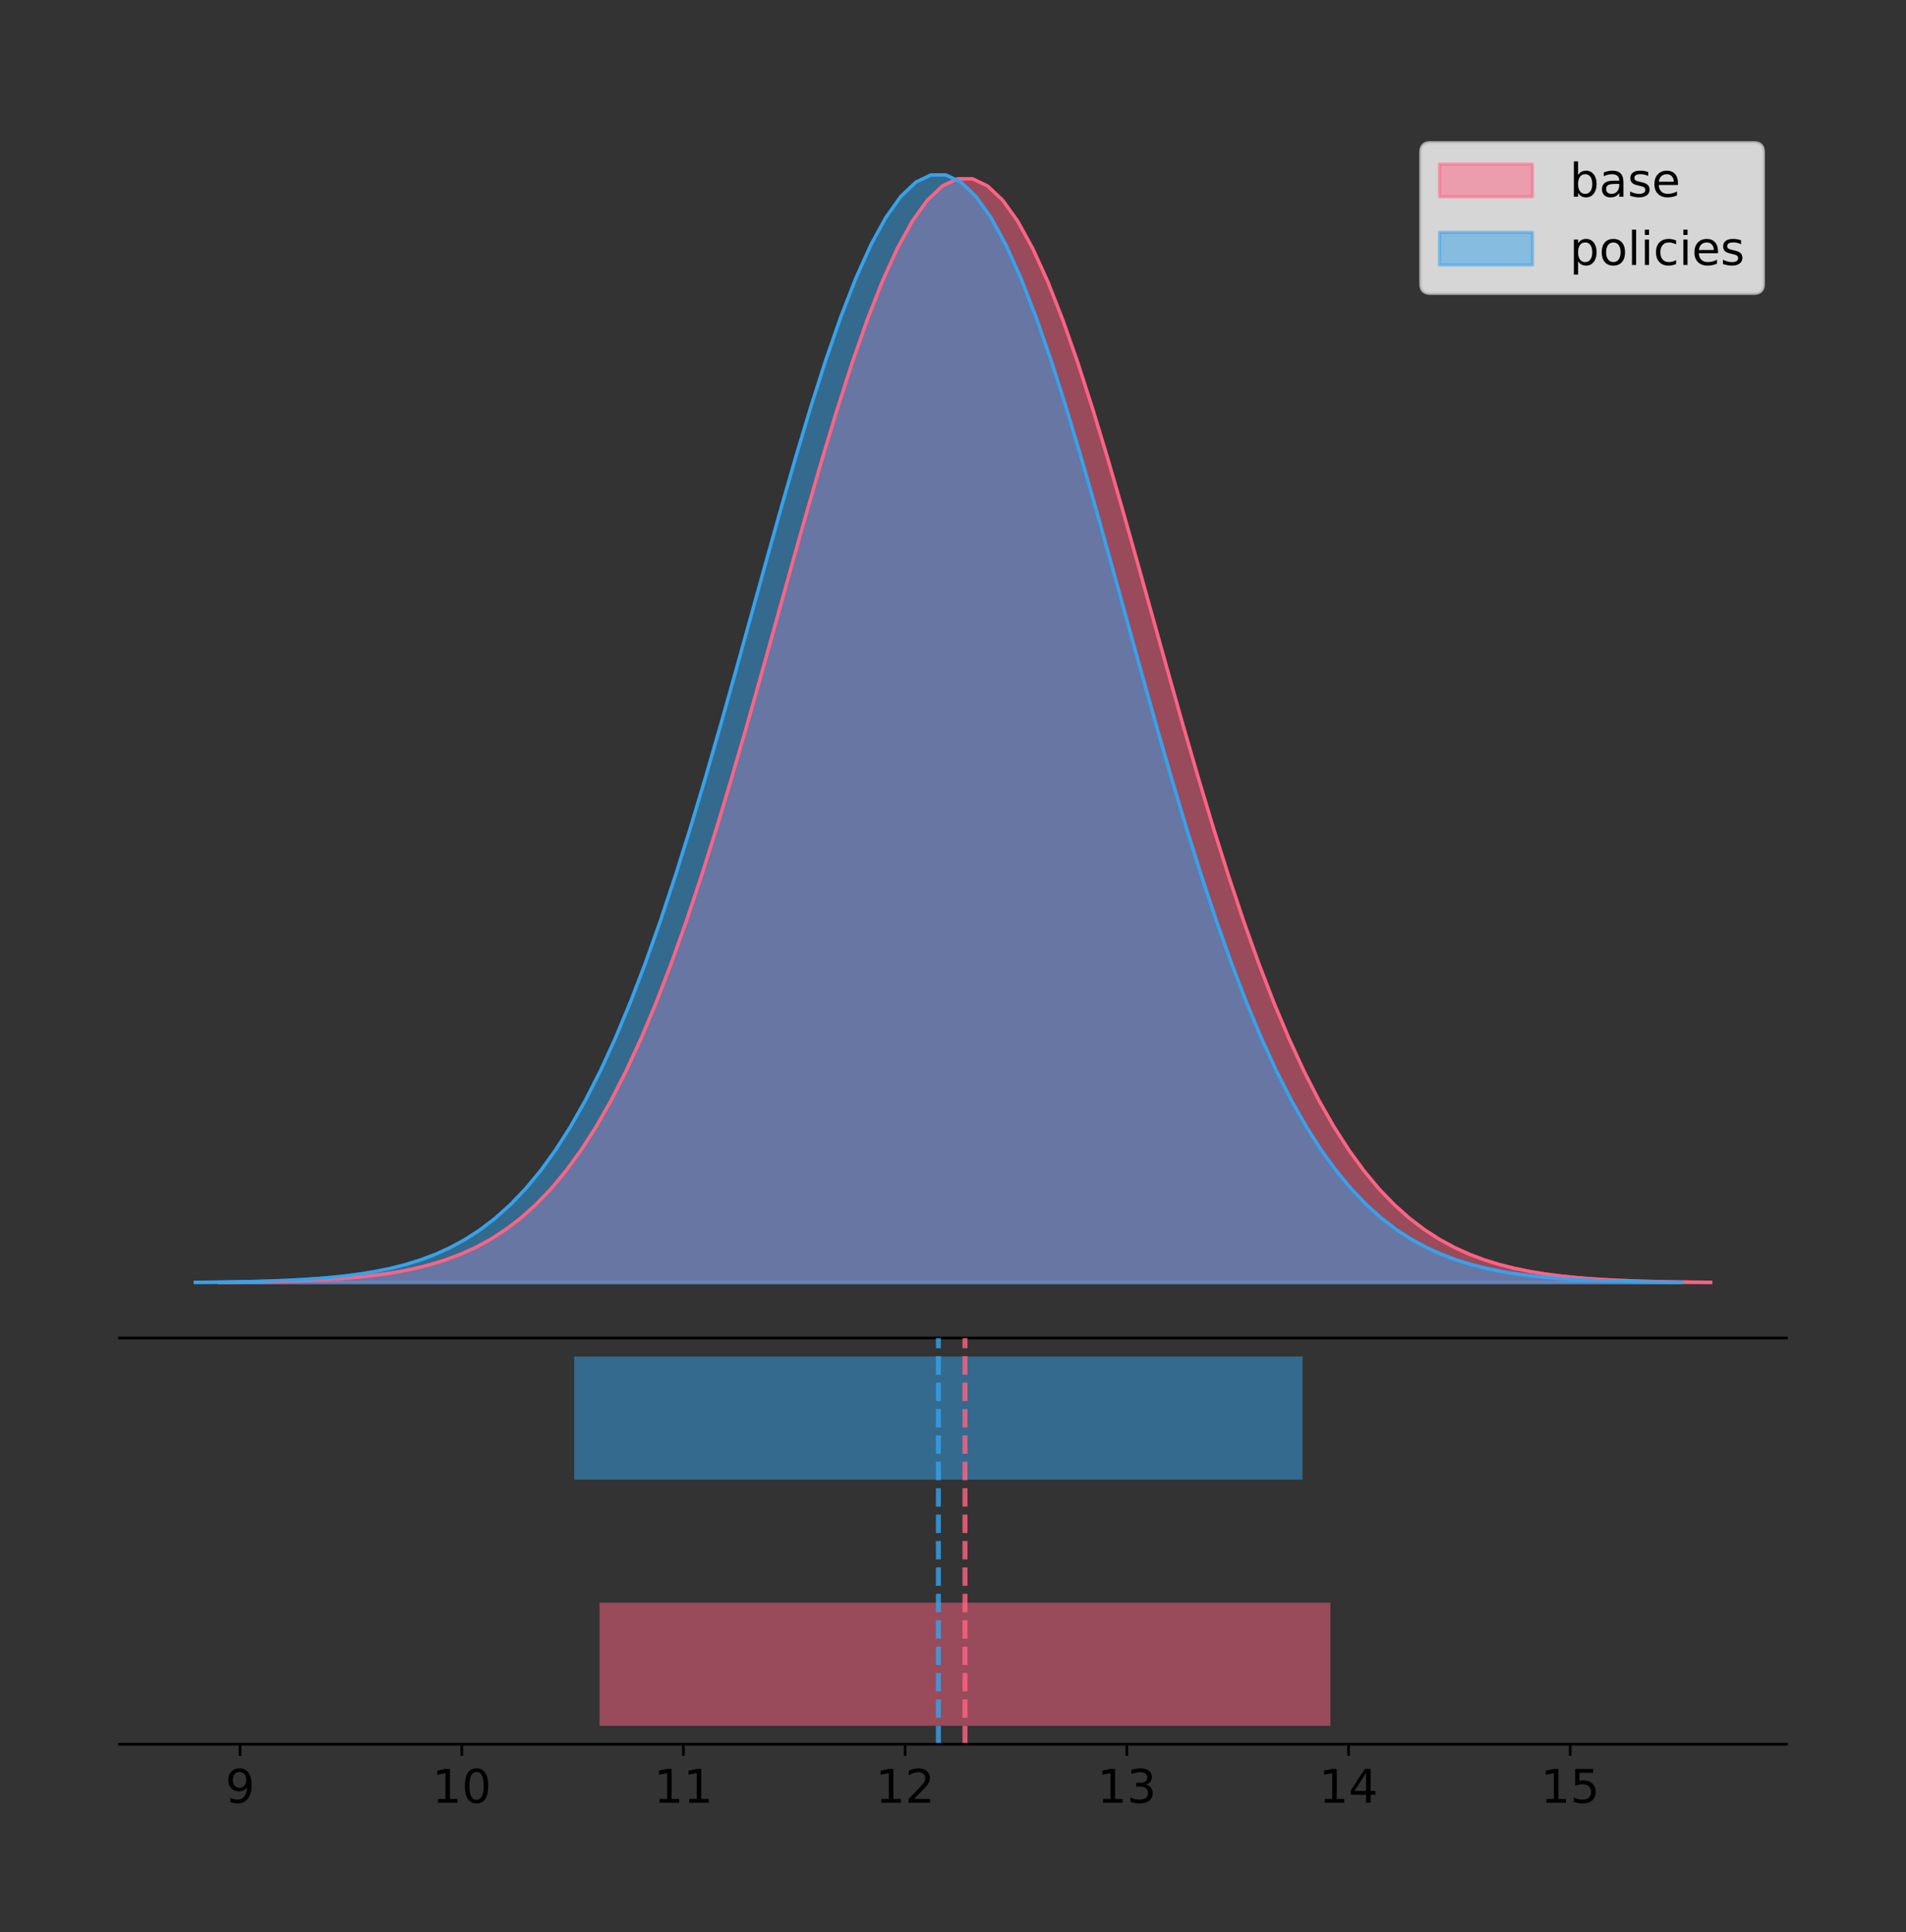<?xml version="1.0" encoding="utf-8" standalone="no"?>
<!DOCTYPE svg PUBLIC "-//W3C//DTD SVG 1.1//EN"
  "http://www.w3.org/Graphics/SVG/1.1/DTD/svg11.dtd">
<!-- Created with matplotlib (https://matplotlib.org/) -->
<svg height="581.789pt" version="1.1" viewBox="0 0 574.2 581.789" width="574.2pt" xmlns="http://www.w3.org/2000/svg" xmlns:xlink="http://www.w3.org/1999/xlink">
 <rect x="0" y="0" width="574.2" height="581.789" fill="#333333" stroke="none"/>
 <defs>
  <style type="text/css">
*{stroke-linecap:butt;stroke-linejoin:round;}
  </style>
 </defs>
 <g id="figure_1">
  <g id="patch_1">
   <path d="M 0 581.789 
L 574.2 581.789 
L 574.2 0 
L 0 0 
z
" style="fill:none;"/>
  </g>
  <g id="axes_1">
   <g id="patch_2">
    <path d="M 36 402.93 
L 538.2 402.93 
L 538.2 36 
L 36 36 
z
" style="fill:none;"/>
   </g>
   <g id="PolyCollection_1">
    <defs>
     <path d="M 66.055 -195.538 
L 66.055 -195.65 
L 70.594 -195.692 
L 75.132 -195.748 
L 79.671 -195.824 
L 84.209 -195.924 
L 88.748 -196.056 
L 93.287 -196.228 
L 97.825 -196.452 
L 102.364 -196.74 
L 106.902 -197.109 
L 111.441 -197.578 
L 115.979 -198.17 
L 120.518 -198.911 
L 125.057 -199.833 
L 129.595 -200.971 
L 134.134 -202.366 
L 138.672 -204.063 
L 143.211 -206.114 
L 147.749 -208.571 
L 152.288 -211.496 
L 156.826 -214.949 
L 161.365 -218.996 
L 165.904 -223.702 
L 170.442 -229.132 
L 174.981 -235.348 
L 179.519 -242.408 
L 184.058 -250.36 
L 188.596 -259.244 
L 193.135 -269.086 
L 197.674 -279.896 
L 202.212 -291.665 
L 206.751 -304.362 
L 211.289 -317.935 
L 215.828 -332.306 
L 220.366 -347.368 
L 224.905 -362.992 
L 229.443 -379.023 
L 233.982 -395.279 
L 238.521 -411.56 
L 243.059 -427.647 
L 247.598 -443.31 
L 252.136 -458.308 
L 256.675 -472.399 
L 261.213 -485.348 
L 265.752 -496.928 
L 270.29 -506.931 
L 274.829 -515.172 
L 279.368 -521.495 
L 283.906 -525.78 
L 288.445 -527.943 
L 292.983 -527.943 
L 297.522 -525.78 
L 302.06 -521.495 
L 306.599 -515.172 
L 311.138 -506.931 
L 315.676 -496.928 
L 320.215 -485.348 
L 324.753 -472.399 
L 329.292 -458.308 
L 333.83 -443.31 
L 338.369 -427.647 
L 342.907 -411.56 
L 347.446 -395.279 
L 351.985 -379.023 
L 356.523 -362.992 
L 361.062 -347.368 
L 365.6 -332.306 
L 370.139 -317.935 
L 374.677 -304.362 
L 379.216 -291.665 
L 383.754 -279.896 
L 388.293 -269.086 
L 392.832 -259.244 
L 397.37 -250.36 
L 401.909 -242.408 
L 406.447 -235.348 
L 410.986 -229.132 
L 415.524 -223.702 
L 420.063 -218.996 
L 424.602 -214.949 
L 429.14 -211.496 
L 433.679 -208.571 
L 438.217 -206.114 
L 442.756 -204.063 
L 447.294 -202.366 
L 451.833 -200.971 
L 456.371 -199.833 
L 460.91 -198.911 
L 465.449 -198.17 
L 469.987 -197.578 
L 474.526 -197.109 
L 479.064 -196.74 
L 483.603 -196.452 
L 488.141 -196.228 
L 492.68 -196.056 
L 497.218 -195.924 
L 501.757 -195.824 
L 506.296 -195.748 
L 510.834 -195.692 
L 515.373 -195.65 
L 515.373 -195.538 
L 515.373 -195.538 
L 510.834 -195.538 
L 506.296 -195.538 
L 501.757 -195.538 
L 497.218 -195.538 
L 492.68 -195.538 
L 488.141 -195.538 
L 483.603 -195.538 
L 479.064 -195.538 
L 474.526 -195.538 
L 469.987 -195.538 
L 465.449 -195.538 
L 460.91 -195.538 
L 456.371 -195.538 
L 451.833 -195.538 
L 447.294 -195.538 
L 442.756 -195.538 
L 438.217 -195.538 
L 433.679 -195.538 
L 429.14 -195.538 
L 424.602 -195.538 
L 420.063 -195.538 
L 415.524 -195.538 
L 410.986 -195.538 
L 406.447 -195.538 
L 401.909 -195.538 
L 397.37 -195.538 
L 392.832 -195.538 
L 388.293 -195.538 
L 383.754 -195.538 
L 379.216 -195.538 
L 374.677 -195.538 
L 370.139 -195.538 
L 365.6 -195.538 
L 361.062 -195.538 
L 356.523 -195.538 
L 351.985 -195.538 
L 347.446 -195.538 
L 342.907 -195.538 
L 338.369 -195.538 
L 333.83 -195.538 
L 329.292 -195.538 
L 324.753 -195.538 
L 320.215 -195.538 
L 315.676 -195.538 
L 311.138 -195.538 
L 306.599 -195.538 
L 302.06 -195.538 
L 297.522 -195.538 
L 292.983 -195.538 
L 288.445 -195.538 
L 283.906 -195.538 
L 279.368 -195.538 
L 274.829 -195.538 
L 270.29 -195.538 
L 265.752 -195.538 
L 261.213 -195.538 
L 256.675 -195.538 
L 252.136 -195.538 
L 247.598 -195.538 
L 243.059 -195.538 
L 238.521 -195.538 
L 233.982 -195.538 
L 229.443 -195.538 
L 224.905 -195.538 
L 220.366 -195.538 
L 215.828 -195.538 
L 211.289 -195.538 
L 206.751 -195.538 
L 202.212 -195.538 
L 197.674 -195.538 
L 193.135 -195.538 
L 188.596 -195.538 
L 184.058 -195.538 
L 179.519 -195.538 
L 174.981 -195.538 
L 170.442 -195.538 
L 165.904 -195.538 
L 161.365 -195.538 
L 156.826 -195.538 
L 152.288 -195.538 
L 147.749 -195.538 
L 143.211 -195.538 
L 138.672 -195.538 
L 134.134 -195.538 
L 129.595 -195.538 
L 125.057 -195.538 
L 120.518 -195.538 
L 115.979 -195.538 
L 111.441 -195.538 
L 106.902 -195.538 
L 102.364 -195.538 
L 97.825 -195.538 
L 93.287 -195.538 
L 88.748 -195.538 
L 84.209 -195.538 
L 79.671 -195.538 
L 75.132 -195.538 
L 70.594 -195.538 
L 66.055 -195.538 
z
" id="m5d3cee61e2" style="stroke:#ff6384;stroke-opacity:0.5;"/>
    </defs>
    <g clip-path="url(#p6a591c9ba6)">
     <use style="fill:#ff6384;fill-opacity:0.5;stroke:#ff6384;stroke-opacity:0.5;" x="0" xlink:href="#m5d3cee61e2" y="581.789"/>
    </g>
   </g>
   <g id="PolyCollection_2">
    <defs>
     <path d="M 58.827 -195.538 
L 58.827 -195.65 
L 63.35 -195.692 
L 67.873 -195.749 
L 72.395 -195.825 
L 76.918 -195.925 
L 81.441 -196.058 
L 85.963 -196.23 
L 90.486 -196.455 
L 95.009 -196.744 
L 99.531 -197.115 
L 104.054 -197.585 
L 108.577 -198.179 
L 113.099 -198.923 
L 117.622 -199.848 
L 122.145 -200.99 
L 126.667 -202.39 
L 131.19 -204.093 
L 135.713 -206.151 
L 140.235 -208.617 
L 144.758 -211.552 
L 149.281 -215.017 
L 153.804 -219.078 
L 158.326 -223.801 
L 162.849 -229.25 
L 167.372 -235.488 
L 171.894 -242.572 
L 176.417 -250.552 
L 180.94 -259.468 
L 185.462 -269.344 
L 189.985 -280.192 
L 194.508 -292.002 
L 199.03 -304.744 
L 203.553 -318.365 
L 208.076 -332.786 
L 212.598 -347.901 
L 217.121 -363.58 
L 221.644 -379.667 
L 226.166 -395.98 
L 230.689 -412.318 
L 235.212 -428.462 
L 239.734 -444.18 
L 244.257 -459.23 
L 248.78 -473.372 
L 253.302 -486.366 
L 257.825 -497.987 
L 262.348 -508.025 
L 266.87 -516.294 
L 271.393 -522.64 
L 275.916 -526.94 
L 280.439 -529.111 
L 284.961 -529.111 
L 289.484 -526.94 
L 294.007 -522.64 
L 298.529 -516.294 
L 303.052 -508.025 
L 307.575 -497.987 
L 312.097 -486.366 
L 316.62 -473.372 
L 321.143 -459.23 
L 325.665 -444.18 
L 330.188 -428.462 
L 334.711 -412.318 
L 339.233 -395.98 
L 343.756 -379.667 
L 348.279 -363.58 
L 352.801 -347.901 
L 357.324 -332.786 
L 361.847 -318.365 
L 366.369 -304.744 
L 370.892 -292.002 
L 375.415 -280.192 
L 379.937 -269.344 
L 384.46 -259.468 
L 388.983 -250.552 
L 393.505 -242.572 
L 398.028 -235.488 
L 402.551 -229.25 
L 407.074 -223.801 
L 411.596 -219.078 
L 416.119 -215.017 
L 420.642 -211.552 
L 425.164 -208.617 
L 429.687 -206.151 
L 434.21 -204.093 
L 438.732 -202.39 
L 443.255 -200.99 
L 447.778 -199.848 
L 452.3 -198.923 
L 456.823 -198.179 
L 461.346 -197.585 
L 465.868 -197.115 
L 470.391 -196.744 
L 474.914 -196.455 
L 479.436 -196.23 
L 483.959 -196.058 
L 488.482 -195.925 
L 493.004 -195.825 
L 497.527 -195.749 
L 502.05 -195.692 
L 506.572 -195.65 
L 506.572 -195.538 
L 506.572 -195.538 
L 502.05 -195.538 
L 497.527 -195.538 
L 493.004 -195.538 
L 488.482 -195.538 
L 483.959 -195.538 
L 479.436 -195.538 
L 474.914 -195.538 
L 470.391 -195.538 
L 465.868 -195.538 
L 461.346 -195.538 
L 456.823 -195.538 
L 452.3 -195.538 
L 447.778 -195.538 
L 443.255 -195.538 
L 438.732 -195.538 
L 434.21 -195.538 
L 429.687 -195.538 
L 425.164 -195.538 
L 420.642 -195.538 
L 416.119 -195.538 
L 411.596 -195.538 
L 407.074 -195.538 
L 402.551 -195.538 
L 398.028 -195.538 
L 393.505 -195.538 
L 388.983 -195.538 
L 384.46 -195.538 
L 379.937 -195.538 
L 375.415 -195.538 
L 370.892 -195.538 
L 366.369 -195.538 
L 361.847 -195.538 
L 357.324 -195.538 
L 352.801 -195.538 
L 348.279 -195.538 
L 343.756 -195.538 
L 339.233 -195.538 
L 334.711 -195.538 
L 330.188 -195.538 
L 325.665 -195.538 
L 321.143 -195.538 
L 316.62 -195.538 
L 312.097 -195.538 
L 307.575 -195.538 
L 303.052 -195.538 
L 298.529 -195.538 
L 294.007 -195.538 
L 289.484 -195.538 
L 284.961 -195.538 
L 280.439 -195.538 
L 275.916 -195.538 
L 271.393 -195.538 
L 266.87 -195.538 
L 262.348 -195.538 
L 257.825 -195.538 
L 253.302 -195.538 
L 248.78 -195.538 
L 244.257 -195.538 
L 239.734 -195.538 
L 235.212 -195.538 
L 230.689 -195.538 
L 226.166 -195.538 
L 221.644 -195.538 
L 217.121 -195.538 
L 212.598 -195.538 
L 208.076 -195.538 
L 203.553 -195.538 
L 199.03 -195.538 
L 194.508 -195.538 
L 189.985 -195.538 
L 185.462 -195.538 
L 180.94 -195.538 
L 176.417 -195.538 
L 171.894 -195.538 
L 167.372 -195.538 
L 162.849 -195.538 
L 158.326 -195.538 
L 153.804 -195.538 
L 149.281 -195.538 
L 144.758 -195.538 
L 140.235 -195.538 
L 135.713 -195.538 
L 131.19 -195.538 
L 126.667 -195.538 
L 122.145 -195.538 
L 117.622 -195.538 
L 113.099 -195.538 
L 108.577 -195.538 
L 104.054 -195.538 
L 99.531 -195.538 
L 95.009 -195.538 
L 90.486 -195.538 
L 85.963 -195.538 
L 81.441 -195.538 
L 76.918 -195.538 
L 72.395 -195.538 
L 67.873 -195.538 
L 63.35 -195.538 
L 58.827 -195.538 
z
" id="m9e10aa8c68" style="stroke:#36a2eb;stroke-opacity:0.5;"/>
    </defs>
    <g clip-path="url(#p6a591c9ba6)">
     <use style="fill:#36a2eb;fill-opacity:0.5;stroke:#36a2eb;stroke-opacity:0.5;" x="0" xlink:href="#m9e10aa8c68" y="581.789"/>
    </g>
   </g>
   <g id="line2d_1">
    <path clip-path="url(#p6a591c9ba6)" d="M 66.055 386.14 
L 70.594 386.098 
L 75.132 386.041 
L 79.671 385.966 
L 84.209 385.865 
L 88.748 385.734 
L 93.287 385.561 
L 97.825 385.338 
L 102.364 385.049 
L 106.902 384.68 
L 111.441 384.211 
L 115.979 383.62 
L 120.518 382.878 
L 125.057 381.957 
L 129.595 380.818 
L 134.134 379.423 
L 138.672 377.726 
L 143.211 375.676 
L 147.749 373.218 
L 152.288 370.294 
L 156.826 366.841 
L 161.365 362.794 
L 165.904 358.088 
L 170.442 352.657 
L 174.981 346.441 
L 179.519 339.382 
L 184.058 331.429 
L 188.596 322.545 
L 193.135 312.703 
L 197.674 301.894 
L 202.212 290.125 
L 206.751 277.427 
L 211.289 263.854 
L 215.828 249.484 
L 220.366 234.421 
L 224.905 218.797 
L 229.443 202.767 
L 233.982 186.511 
L 238.521 170.23 
L 243.059 154.142 
L 247.598 138.48 
L 252.136 123.482 
L 256.675 109.39 
L 261.213 96.441 
L 265.752 84.861 
L 270.29 74.858 
L 274.829 66.618 
L 279.368 60.294 
L 283.906 56.009 
L 288.445 53.846 
L 292.983 53.846 
L 297.522 56.009 
L 302.06 60.294 
L 306.599 66.618 
L 311.138 74.858 
L 315.676 84.861 
L 320.215 96.441 
L 324.753 109.39 
L 329.292 123.482 
L 333.83 138.48 
L 338.369 154.142 
L 342.907 170.23 
L 347.446 186.511 
L 351.985 202.767 
L 356.523 218.797 
L 361.062 234.421 
L 365.6 249.484 
L 370.139 263.854 
L 374.677 277.427 
L 379.216 290.125 
L 383.754 301.894 
L 388.293 312.703 
L 392.832 322.545 
L 397.37 331.429 
L 401.909 339.382 
L 406.447 346.441 
L 410.986 352.657 
L 415.524 358.088 
L 420.063 362.794 
L 424.602 366.841 
L 429.14 370.294 
L 433.679 373.218 
L 438.217 375.676 
L 442.756 377.726 
L 447.294 379.423 
L 451.833 380.818 
L 456.371 381.957 
L 460.91 382.878 
L 465.449 383.62 
L 469.987 384.211 
L 474.526 384.68 
L 479.064 385.049 
L 483.603 385.338 
L 488.141 385.561 
L 492.68 385.734 
L 497.218 385.865 
L 501.757 385.966 
L 506.296 386.041 
L 510.834 386.098 
L 515.373 386.14 
" style="fill:none;stroke:#ff6384;stroke-linecap:square;"/>
   </g>
   <g id="line2d_2">
    <path clip-path="url(#p6a591c9ba6)" d="M 58.827 386.139 
L 63.35 386.097 
L 67.873 386.04 
L 72.395 385.965 
L 76.918 385.864 
L 81.441 385.732 
L 85.963 385.559 
L 90.486 385.334 
L 95.009 385.045 
L 99.531 384.675 
L 104.054 384.204 
L 108.577 383.61 
L 113.099 382.867 
L 117.622 381.941 
L 122.145 380.799 
L 126.667 379.399 
L 131.19 377.696 
L 135.713 375.639 
L 140.235 373.172 
L 144.758 370.238 
L 149.281 366.772 
L 153.804 362.711 
L 158.326 357.989 
L 162.849 352.539 
L 167.372 346.301 
L 171.894 339.217 
L 176.417 331.237 
L 180.94 322.322 
L 185.462 312.445 
L 189.985 301.597 
L 194.508 289.787 
L 199.03 277.045 
L 203.553 263.424 
L 208.076 249.004 
L 212.598 233.888 
L 217.121 218.209 
L 221.644 202.123 
L 226.166 185.809 
L 230.689 169.471 
L 235.212 153.327 
L 239.734 137.61 
L 244.257 122.559 
L 248.78 108.418 
L 253.302 95.423 
L 257.825 83.803 
L 262.348 73.765 
L 266.87 65.495 
L 271.393 59.15 
L 275.916 54.85 
L 280.439 52.679 
L 284.961 52.679 
L 289.484 54.85 
L 294.007 59.15 
L 298.529 65.495 
L 303.052 73.765 
L 307.575 83.803 
L 312.097 95.423 
L 316.62 108.418 
L 321.143 122.559 
L 325.665 137.61 
L 330.188 153.327 
L 334.711 169.471 
L 339.233 185.809 
L 343.756 202.123 
L 348.279 218.209 
L 352.801 233.888 
L 357.324 249.004 
L 361.847 263.424 
L 366.369 277.045 
L 370.892 289.787 
L 375.415 301.597 
L 379.937 312.445 
L 384.46 322.322 
L 388.983 331.237 
L 393.505 339.217 
L 398.028 346.301 
L 402.551 352.539 
L 407.074 357.989 
L 411.596 362.711 
L 416.119 366.772 
L 420.642 370.238 
L 425.164 373.172 
L 429.687 375.639 
L 434.21 377.696 
L 438.732 379.399 
L 443.255 380.799 
L 447.778 381.941 
L 452.3 382.867 
L 456.823 383.61 
L 461.346 384.204 
L 465.868 384.675 
L 470.391 385.045 
L 474.914 385.334 
L 479.436 385.559 
L 483.959 385.732 
L 488.482 385.864 
L 493.004 385.965 
L 497.527 386.04 
L 502.05 386.097 
L 506.572 386.139 
" style="fill:none;stroke:#36a2eb;stroke-linecap:square;"/>
   </g>
   <g id="patch_3">
    <path d="M 36 402.93 
L 538.2 402.93 
" style="fill:none;stroke:#000000;stroke-linecap:square;stroke-linejoin:miter;stroke-width:0.8;"/>
   </g>
   <g id="legend_1">
    <g id="patch_4">
     <path d="M 430.873 88.299 
L 528.4 88.299 
Q 531.2 88.299 531.2 85.499 
L 531.2 45.8 
Q 531.2 43 528.4 43 
L 430.873 43 
Q 428.072 43 428.072 45.8 
L 428.072 85.499 
Q 428.072 88.299 430.873 88.299 
z
" style="fill:#ffffff;opacity:0.8;stroke:#cccccc;stroke-linejoin:miter;"/>
    </g>
    <g id="patch_5">
     <path d="M 433.673 59.238 
L 461.673 59.238 
L 461.673 49.438 
L 433.673 49.438 
z
" style="fill:#ff6384;opacity:0.5;stroke:#ff6384;stroke-linejoin:miter;"/>
    </g>
    <g id="text_1">
     <!-- base -->
     <defs>
      <path d="M 48.688 27.297 
Q 48.688 37.203 44.609 42.844 
Q 40.531 48.484 33.406 48.484 
Q 26.266 48.484 22.188 42.844 
Q 18.109 37.203 18.109 27.297 
Q 18.109 17.391 22.188 11.75 
Q 26.266 6.109 33.406 6.109 
Q 40.531 6.109 44.609 11.75 
Q 48.688 17.391 48.688 27.297 
z
M 18.109 46.391 
Q 20.953 51.266 25.266 53.625 
Q 29.594 56 35.594 56 
Q 45.562 56 51.781 48.094 
Q 58.016 40.188 58.016 27.297 
Q 58.016 14.406 51.781 6.484 
Q 45.562 -1.422 35.594 -1.422 
Q 29.594 -1.422 25.266 0.953 
Q 20.953 3.328 18.109 8.203 
L 18.109 0 
L 9.078 0 
L 9.078 75.984 
L 18.109 75.984 
z
" id="DejaVuSans-98"/>
      <path d="M 34.281 27.484 
Q 23.391 27.484 19.188 25 
Q 14.984 22.516 14.984 16.5 
Q 14.984 11.719 18.141 8.906 
Q 21.297 6.109 26.703 6.109 
Q 34.188 6.109 38.703 11.406 
Q 43.219 16.703 43.219 25.484 
L 43.219 27.484 
z
M 52.203 31.203 
L 52.203 0 
L 43.219 0 
L 43.219 8.297 
Q 40.141 3.328 35.547 0.953 
Q 30.953 -1.422 24.312 -1.422 
Q 15.922 -1.422 10.953 3.297 
Q 6 8.016 6 15.922 
Q 6 25.141 12.172 29.828 
Q 18.359 34.516 30.609 34.516 
L 43.219 34.516 
L 43.219 35.406 
Q 43.219 41.609 39.141 45 
Q 35.062 48.391 27.688 48.391 
Q 23 48.391 18.547 47.266 
Q 14.109 46.141 10.016 43.891 
L 10.016 52.203 
Q 14.938 54.109 19.578 55.047 
Q 24.219 56 28.609 56 
Q 40.484 56 46.344 49.844 
Q 52.203 43.703 52.203 31.203 
z
" id="DejaVuSans-97"/>
      <path d="M 44.281 53.078 
L 44.281 44.578 
Q 40.484 46.531 36.375 47.5 
Q 32.281 48.484 27.875 48.484 
Q 21.188 48.484 17.844 46.438 
Q 14.5 44.391 14.5 40.281 
Q 14.5 37.156 16.891 35.375 
Q 19.281 33.594 26.516 31.984 
L 29.594 31.297 
Q 39.156 29.25 43.188 25.516 
Q 47.219 21.781 47.219 15.094 
Q 47.219 7.469 41.188 3.016 
Q 35.156 -1.422 24.609 -1.422 
Q 20.219 -1.422 15.453 -0.562 
Q 10.688 0.297 5.422 2 
L 5.422 11.281 
Q 10.406 8.688 15.234 7.391 
Q 20.062 6.109 24.812 6.109 
Q 31.156 6.109 34.562 8.281 
Q 37.984 10.453 37.984 14.406 
Q 37.984 18.062 35.516 20.016 
Q 33.062 21.969 24.703 23.781 
L 21.578 24.516 
Q 13.234 26.266 9.516 29.906 
Q 5.812 33.547 5.812 39.891 
Q 5.812 47.609 11.281 51.797 
Q 16.75 56 26.812 56 
Q 31.781 56 36.172 55.266 
Q 40.578 54.547 44.281 53.078 
z
" id="DejaVuSans-115"/>
      <path d="M 56.203 29.594 
L 56.203 25.203 
L 14.891 25.203 
Q 15.484 15.922 20.484 11.062 
Q 25.484 6.203 34.422 6.203 
Q 39.594 6.203 44.453 7.469 
Q 49.312 8.734 54.109 11.281 
L 54.109 2.781 
Q 49.266 0.734 44.188 -0.344 
Q 39.109 -1.422 33.891 -1.422 
Q 20.797 -1.422 13.156 6.188 
Q 5.516 13.812 5.516 26.812 
Q 5.516 40.234 12.766 48.109 
Q 20.016 56 32.328 56 
Q 43.359 56 49.781 48.891 
Q 56.203 41.797 56.203 29.594 
z
M 47.219 32.234 
Q 47.125 39.594 43.094 43.984 
Q 39.062 48.391 32.422 48.391 
Q 24.906 48.391 20.391 44.141 
Q 15.875 39.891 15.188 32.172 
z
" id="DejaVuSans-101"/>
     </defs>
     <g transform="translate(472.873 59.238)scale(0.14 -0.14)">
      <use xlink:href="#DejaVuSans-98"/>
      <use x="63.477" xlink:href="#DejaVuSans-97"/>
      <use x="124.756" xlink:href="#DejaVuSans-115"/>
      <use x="176.855" xlink:href="#DejaVuSans-101"/>
     </g>
    </g>
    <g id="patch_6">
     <path d="M 433.673 79.787 
L 461.673 79.787 
L 461.673 69.987 
L 433.673 69.987 
z
" style="fill:#36a2eb;opacity:0.5;stroke:#36a2eb;stroke-linejoin:miter;"/>
    </g>
    <g id="text_2">
     <!-- policies -->
     <defs>
      <path d="M 18.109 8.203 
L 18.109 -20.797 
L 9.078 -20.797 
L 9.078 54.688 
L 18.109 54.688 
L 18.109 46.391 
Q 20.953 51.266 25.266 53.625 
Q 29.594 56 35.594 56 
Q 45.562 56 51.781 48.094 
Q 58.016 40.188 58.016 27.297 
Q 58.016 14.406 51.781 6.484 
Q 45.562 -1.422 35.594 -1.422 
Q 29.594 -1.422 25.266 0.953 
Q 20.953 3.328 18.109 8.203 
z
M 48.688 27.297 
Q 48.688 37.203 44.609 42.844 
Q 40.531 48.484 33.406 48.484 
Q 26.266 48.484 22.188 42.844 
Q 18.109 37.203 18.109 27.297 
Q 18.109 17.391 22.188 11.75 
Q 26.266 6.109 33.406 6.109 
Q 40.531 6.109 44.609 11.75 
Q 48.688 17.391 48.688 27.297 
z
" id="DejaVuSans-112"/>
      <path d="M 30.609 48.391 
Q 23.391 48.391 19.188 42.75 
Q 14.984 37.109 14.984 27.297 
Q 14.984 17.484 19.156 11.844 
Q 23.344 6.203 30.609 6.203 
Q 37.797 6.203 41.984 11.859 
Q 46.188 17.531 46.188 27.297 
Q 46.188 37.016 41.984 42.703 
Q 37.797 48.391 30.609 48.391 
z
M 30.609 56 
Q 42.328 56 49.016 48.375 
Q 55.719 40.766 55.719 27.297 
Q 55.719 13.875 49.016 6.219 
Q 42.328 -1.422 30.609 -1.422 
Q 18.844 -1.422 12.172 6.219 
Q 5.516 13.875 5.516 27.297 
Q 5.516 40.766 12.172 48.375 
Q 18.844 56 30.609 56 
z
" id="DejaVuSans-111"/>
      <path d="M 9.422 75.984 
L 18.406 75.984 
L 18.406 0 
L 9.422 0 
z
" id="DejaVuSans-108"/>
      <path d="M 9.422 54.688 
L 18.406 54.688 
L 18.406 0 
L 9.422 0 
z
M 9.422 75.984 
L 18.406 75.984 
L 18.406 64.594 
L 9.422 64.594 
z
" id="DejaVuSans-105"/>
      <path d="M 48.781 52.594 
L 48.781 44.188 
Q 44.969 46.297 41.141 47.344 
Q 37.312 48.391 33.406 48.391 
Q 24.656 48.391 19.812 42.844 
Q 14.984 37.312 14.984 27.297 
Q 14.984 17.281 19.812 11.734 
Q 24.656 6.203 33.406 6.203 
Q 37.312 6.203 41.141 7.25 
Q 44.969 8.297 48.781 10.406 
L 48.781 2.094 
Q 45.016 0.344 40.984 -0.531 
Q 36.969 -1.422 32.422 -1.422 
Q 20.062 -1.422 12.781 6.344 
Q 5.516 14.109 5.516 27.297 
Q 5.516 40.672 12.859 48.328 
Q 20.219 56 33.016 56 
Q 37.156 56 41.109 55.141 
Q 45.062 54.297 48.781 52.594 
z
" id="DejaVuSans-99"/>
     </defs>
     <g transform="translate(472.873 79.787)scale(0.14 -0.14)">
      <use xlink:href="#DejaVuSans-112"/>
      <use x="63.477" xlink:href="#DejaVuSans-111"/>
      <use x="124.658" xlink:href="#DejaVuSans-108"/>
      <use x="152.441" xlink:href="#DejaVuSans-105"/>
      <use x="180.225" xlink:href="#DejaVuSans-99"/>
      <use x="235.205" xlink:href="#DejaVuSans-105"/>
      <use x="262.988" xlink:href="#DejaVuSans-101"/>
      <use x="324.512" xlink:href="#DejaVuSans-115"/>
     </g>
    </g>
   </g>
  </g>
  <g id="axes_2">
   <g id="patch_7">
    <path d="M 36 525.24 
L 538.2 525.24 
L 538.2 402.93 
L 36 402.93 
z
" style="fill:none;"/>
   </g>
   <g id="patch_8">
    <path clip-path="url(#p85663b834b)" d="M 180.631 519.68 
L 400.797 519.68 
L 400.797 482.617 
L 180.631 482.617 
z
" style="fill:#ff6384;opacity:0.5;"/>
   </g>
   <g id="patch_9">
    <path clip-path="url(#p85663b834b)" d="M 173.002 445.553 
L 392.397 445.553 
L 392.397 408.49 
L 173.002 408.49 
z
" style="fill:#36a2eb;opacity:0.5;"/>
   </g>
   <g id="matplotlib.axis_1">
    <g id="xtick_1">
     <g id="line2d_3">
      <defs>
       <path d="M 0 0 
L 0 3.5 
" id="m04f0960e17" style="stroke:#000000;stroke-width:0.8;"/>
      </defs>
      <g>
       <use style="stroke:#000000;stroke-width:0.8;" x="72.329" xlink:href="#m04f0960e17" y="525.24"/>
      </g>
     </g>
     <g id="text_3">
      <!-- 9 -->
      <defs>
       <path d="M 10.984 1.516 
L 10.984 10.5 
Q 14.703 8.734 18.5 7.812 
Q 22.312 6.891 25.984 6.891 
Q 35.75 6.891 40.891 13.453 
Q 46.047 20.016 46.781 33.406 
Q 43.953 29.203 39.594 26.953 
Q 35.25 24.703 29.984 24.703 
Q 19.047 24.703 12.672 31.312 
Q 6.297 37.938 6.297 49.422 
Q 6.297 60.641 12.938 67.422 
Q 19.578 74.219 30.609 74.219 
Q 43.266 74.219 49.922 64.516 
Q 56.594 54.828 56.594 36.375 
Q 56.594 19.141 48.406 8.859 
Q 40.234 -1.422 26.422 -1.422 
Q 22.703 -1.422 18.891 -0.688 
Q 15.094 0.047 10.984 1.516 
z
M 30.609 32.422 
Q 37.25 32.422 41.125 36.953 
Q 45.016 41.5 45.016 49.422 
Q 45.016 57.281 41.125 61.844 
Q 37.25 66.406 30.609 66.406 
Q 23.969 66.406 20.094 61.844 
Q 16.219 57.281 16.219 49.422 
Q 16.219 41.5 20.094 36.953 
Q 23.969 32.422 30.609 32.422 
z
" id="DejaVuSans-57"/>
      </defs>
      <g transform="translate(67.875 542.878)scale(0.14 -0.14)">
       <use xlink:href="#DejaVuSans-57"/>
      </g>
     </g>
    </g>
    <g id="xtick_2">
     <g id="line2d_4">
      <g>
       <use style="stroke:#000000;stroke-width:0.8;" x="139.113" xlink:href="#m04f0960e17" y="525.24"/>
      </g>
     </g>
     <g id="text_4">
      <!-- 10 -->
      <defs>
       <path d="M 12.406 8.297 
L 28.516 8.297 
L 28.516 63.922 
L 10.984 60.406 
L 10.984 69.391 
L 28.422 72.906 
L 38.281 72.906 
L 38.281 8.297 
L 54.391 8.297 
L 54.391 0 
L 12.406 0 
z
" id="DejaVuSans-49"/>
       <path d="M 31.781 66.406 
Q 24.172 66.406 20.328 58.906 
Q 16.5 51.422 16.5 36.375 
Q 16.5 21.391 20.328 13.891 
Q 24.172 6.391 31.781 6.391 
Q 39.453 6.391 43.281 13.891 
Q 47.125 21.391 47.125 36.375 
Q 47.125 51.422 43.281 58.906 
Q 39.453 66.406 31.781 66.406 
z
M 31.781 74.219 
Q 44.047 74.219 50.516 64.516 
Q 56.984 54.828 56.984 36.375 
Q 56.984 17.969 50.516 8.266 
Q 44.047 -1.422 31.781 -1.422 
Q 19.531 -1.422 13.062 8.266 
Q 6.594 17.969 6.594 36.375 
Q 6.594 54.828 13.062 64.516 
Q 19.531 74.219 31.781 74.219 
z
" id="DejaVuSans-48"/>
      </defs>
      <g transform="translate(130.206 542.878)scale(0.14 -0.14)">
       <use xlink:href="#DejaVuSans-49"/>
       <use x="63.623" xlink:href="#DejaVuSans-48"/>
      </g>
     </g>
    </g>
    <g id="xtick_3">
     <g id="line2d_5">
      <g>
       <use style="stroke:#000000;stroke-width:0.8;" x="205.898" xlink:href="#m04f0960e17" y="525.24"/>
      </g>
     </g>
     <g id="text_5">
      <!-- 11 -->
      <g transform="translate(196.99 542.878)scale(0.14 -0.14)">
       <use xlink:href="#DejaVuSans-49"/>
       <use x="63.623" xlink:href="#DejaVuSans-49"/>
      </g>
     </g>
    </g>
    <g id="xtick_4">
     <g id="line2d_6">
      <g>
       <use style="stroke:#000000;stroke-width:0.8;" x="272.682" xlink:href="#m04f0960e17" y="525.24"/>
      </g>
     </g>
     <g id="text_6">
      <!-- 12 -->
      <defs>
       <path d="M 19.188 8.297 
L 53.609 8.297 
L 53.609 0 
L 7.328 0 
L 7.328 8.297 
Q 12.938 14.109 22.625 23.891 
Q 32.328 33.688 34.812 36.531 
Q 39.547 41.844 41.422 45.531 
Q 43.312 49.219 43.312 52.781 
Q 43.312 58.594 39.234 62.25 
Q 35.156 65.922 28.609 65.922 
Q 23.969 65.922 18.812 64.312 
Q 13.672 62.703 7.812 59.422 
L 7.812 69.391 
Q 13.766 71.781 18.938 73 
Q 24.125 74.219 28.422 74.219 
Q 39.75 74.219 46.484 68.547 
Q 53.219 62.891 53.219 53.422 
Q 53.219 48.922 51.531 44.891 
Q 49.859 40.875 45.406 35.406 
Q 44.188 33.984 37.641 27.219 
Q 31.109 20.453 19.188 8.297 
z
" id="DejaVuSans-50"/>
      </defs>
      <g transform="translate(263.775 542.878)scale(0.14 -0.14)">
       <use xlink:href="#DejaVuSans-49"/>
       <use x="63.623" xlink:href="#DejaVuSans-50"/>
      </g>
     </g>
    </g>
    <g id="xtick_5">
     <g id="line2d_7">
      <g>
       <use style="stroke:#000000;stroke-width:0.8;" x="339.467" xlink:href="#m04f0960e17" y="525.24"/>
      </g>
     </g>
     <g id="text_7">
      <!-- 13 -->
      <defs>
       <path d="M 40.578 39.312 
Q 47.656 37.797 51.625 33 
Q 55.609 28.219 55.609 21.188 
Q 55.609 10.406 48.188 4.484 
Q 40.766 -1.422 27.094 -1.422 
Q 22.516 -1.422 17.656 -0.516 
Q 12.797 0.391 7.625 2.203 
L 7.625 11.719 
Q 11.719 9.328 16.594 8.109 
Q 21.484 6.891 26.812 6.891 
Q 36.078 6.891 40.938 10.547 
Q 45.797 14.203 45.797 21.188 
Q 45.797 27.641 41.281 31.266 
Q 36.766 34.906 28.719 34.906 
L 20.219 34.906 
L 20.219 43.016 
L 29.109 43.016 
Q 36.375 43.016 40.234 45.922 
Q 44.094 48.828 44.094 54.297 
Q 44.094 59.906 40.109 62.906 
Q 36.141 65.922 28.719 65.922 
Q 24.656 65.922 20.016 65.031 
Q 15.375 64.156 9.812 62.312 
L 9.812 71.094 
Q 15.438 72.656 20.344 73.438 
Q 25.25 74.219 29.594 74.219 
Q 40.828 74.219 47.359 69.109 
Q 53.906 64.016 53.906 55.328 
Q 53.906 49.266 50.438 45.094 
Q 46.969 40.922 40.578 39.312 
z
" id="DejaVuSans-51"/>
      </defs>
      <g transform="translate(330.559 542.878)scale(0.14 -0.14)">
       <use xlink:href="#DejaVuSans-49"/>
       <use x="63.623" xlink:href="#DejaVuSans-51"/>
      </g>
     </g>
    </g>
    <g id="xtick_6">
     <g id="line2d_8">
      <g>
       <use style="stroke:#000000;stroke-width:0.8;" x="406.251" xlink:href="#m04f0960e17" y="525.24"/>
      </g>
     </g>
     <g id="text_8">
      <!-- 14 -->
      <defs>
       <path d="M 37.797 64.312 
L 12.891 25.391 
L 37.797 25.391 
z
M 35.203 72.906 
L 47.609 72.906 
L 47.609 25.391 
L 58.016 25.391 
L 58.016 17.188 
L 47.609 17.188 
L 47.609 0 
L 37.797 0 
L 37.797 17.188 
L 4.891 17.188 
L 4.891 26.703 
z
" id="DejaVuSans-52"/>
      </defs>
      <g transform="translate(397.344 542.878)scale(0.14 -0.14)">
       <use xlink:href="#DejaVuSans-49"/>
       <use x="63.623" xlink:href="#DejaVuSans-52"/>
      </g>
     </g>
    </g>
    <g id="xtick_7">
     <g id="line2d_9">
      <g>
       <use style="stroke:#000000;stroke-width:0.8;" x="473.036" xlink:href="#m04f0960e17" y="525.24"/>
      </g>
     </g>
     <g id="text_9">
      <!-- 15 -->
      <defs>
       <path d="M 10.797 72.906 
L 49.516 72.906 
L 49.516 64.594 
L 19.828 64.594 
L 19.828 46.734 
Q 21.969 47.469 24.109 47.828 
Q 26.266 48.188 28.422 48.188 
Q 40.625 48.188 47.75 41.5 
Q 54.891 34.812 54.891 23.391 
Q 54.891 11.625 47.562 5.094 
Q 40.234 -1.422 26.906 -1.422 
Q 22.312 -1.422 17.547 -0.641 
Q 12.797 0.141 7.719 1.703 
L 7.719 11.625 
Q 12.109 9.234 16.797 8.062 
Q 21.484 6.891 26.703 6.891 
Q 35.156 6.891 40.078 11.328 
Q 45.016 15.766 45.016 23.391 
Q 45.016 31 40.078 35.438 
Q 35.156 39.891 26.703 39.891 
Q 22.75 39.891 18.812 39.016 
Q 14.891 38.141 10.797 36.281 
z
" id="DejaVuSans-53"/>
      </defs>
      <g transform="translate(464.128 542.878)scale(0.14 -0.14)">
       <use xlink:href="#DejaVuSans-49"/>
       <use x="63.623" xlink:href="#DejaVuSans-53"/>
      </g>
     </g>
    </g>
   </g>
   <g id="line2d_10">
    <path clip-path="url(#p85663b834b)" d="M 290.714 525.24 
L 290.714 402.93 
" style="fill:none;stroke:#ff6384;stroke-dasharray:5.55,2.4;stroke-dashoffset:0;stroke-opacity:0.8;stroke-width:1.5;"/>
   </g>
   <g id="line2d_11">
    <path clip-path="url(#p85663b834b)" d="M 282.7 525.24 
L 282.7 402.93 
" style="fill:none;stroke:#36a2eb;stroke-dasharray:5.55,2.4;stroke-dashoffset:0;stroke-opacity:0.8;stroke-width:1.5;"/>
   </g>
   <g id="patch_10">
    <path d="M 36 525.24 
L 538.2 525.24 
" style="fill:none;stroke:#000000;stroke-linecap:square;stroke-linejoin:miter;stroke-width:0.8;"/>
   </g>
  </g>
 </g>
 <defs>
  <clipPath id="p6a591c9ba6">
   <rect height="366.93" width="502.2" x="36" y="36"/>
  </clipPath>
  <clipPath id="p85663b834b">
   <rect height="122.31" width="502.2" x="36" y="402.93"/>
  </clipPath>
 </defs>
</svg>
